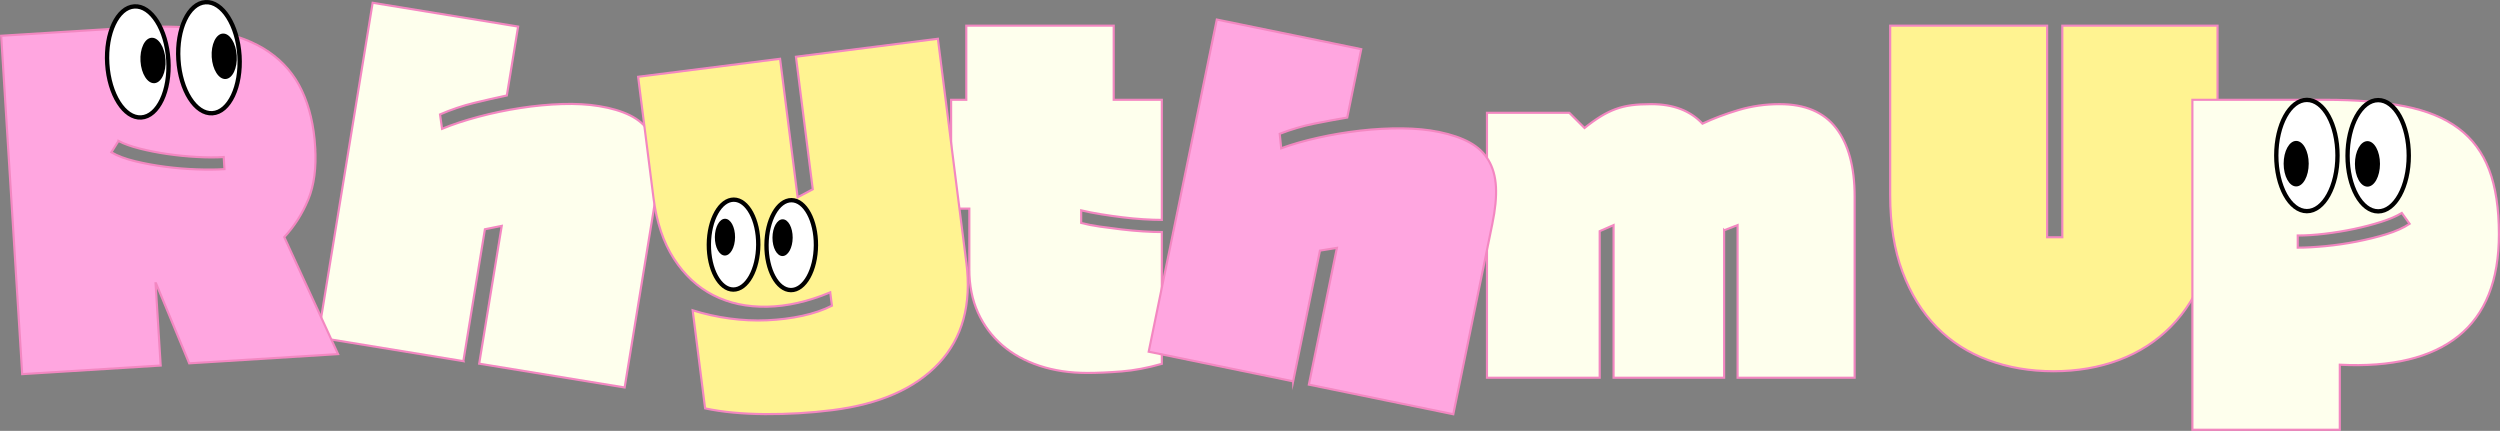 <?xml version="1.0" encoding="UTF-8"?>
<svg id="_레이어_2" data-name="레이어_2" xmlns="http://www.w3.org/2000/svg" viewBox="0 0 576.61 99.37">
  <rect x="0" y="0" width="576.61" height="99.37" fill="#808080" stroke="none"/>
  <defs>
    <style>
      .cls-1 {
        fill: #fff;
        stroke: #000;
      }

      .cls-1, .cls-2, .cls-3, .cls-4 {
        stroke-miterlimit: 10;
      }

      .cls-2 {
        fill: #feffed;
      }

      .cls-2, .cls-3, .cls-4 {
        stroke: #f387c1;
        stroke-width: .5px;
      }

      .cls-3 {
        fill: #fff391;
      }

      .cls-4 {
        fill: #ffa6e0;
      }
    </style>
  </defs>
  <g id="_레이어_1-2" data-name="레이어_1">
    <path class="cls-3" d="M435.96,45.02V5.92h36.2v48.8h3.5V5.92h35.8v39.1c0,6.67-.95,12.53-2.85,17.6-1.9,5.07-4.53,9.3-7.9,12.7-3.37,3.4-7.35,5.97-11.95,7.7-4.6,1.73-9.63,2.6-15.1,2.6s-10.42-.85-15.05-2.55c-4.63-1.7-8.62-4.25-11.95-7.65-3.33-3.4-5.95-7.63-7.85-12.7-1.9-5.07-2.85-10.97-2.85-17.7Z"/>
    <g>
      <path class="cls-2" d="M536.36,23.02c7.13,0,13.23.5,18.3,1.5,5.07,1,9.2,2.7,12.4,5.1,3.2,2.4,5.55,5.58,7.05,9.55,1.5,3.97,2.25,8.92,2.25,14.85,0,10.67-3.12,18.5-9.35,23.5-6.23,5-15.35,7.2-27.35,6.6v15h-34V23.02h30.7ZM553.96,49.12c-1.2.73-2.78,1.42-4.75,2.05-1.97.63-4.07,1.18-6.3,1.65-2.23.47-4.48.83-6.75,1.1-2.27.27-4.33.4-6.2.4v2.8c1.87,0,4-.12,6.4-.35,2.4-.23,4.8-.58,7.2-1.05,2.4-.47,4.68-1.03,6.85-1.7,2.17-.67,3.95-1.47,5.35-2.4l-1.8-2.5Z"/>
      <ellipse class="cls-1" cx="532.07" cy="35.87" rx="7.06" ry="12.83"/>
      <ellipse class="cls-1" cx="548.51" cy="35.92" rx="7.06" ry="12.83"/>
    </g>
    <path class="cls-2" d="M267.97,50.72c-1.27,0-2.68-.05-4.25-.15-1.57-.1-3.17-.25-4.8-.45-1.63-.2-3.28-.43-4.95-.7-1.67-.27-3.2-.57-4.6-.9v2.9c1.27.33,2.72.62,4.35.85,1.63.23,3.3.45,5,.65,1.7.2,3.35.35,4.95.45,1.6.1,3.03.15,4.3.15v30.4c-3.27.93-6.37,1.52-9.3,1.75-2.93.23-5.57.35-7.9.35-4,0-7.67-.55-11-1.65-3.33-1.1-6.2-2.68-8.6-4.75-2.4-2.07-4.27-4.57-5.6-7.5-1.33-2.93-2-6.27-2-10v-14h-4.2v-25.1h3.5V5.92h34v17.1h11.1v27.7Z"/>
    <path class="cls-2" d="M106.88,83.3l-33.55-5.49L85.95.64l33.55,5.49-2.6,15.89c-2.52.53-5.06,1.11-7.63,1.74-2.57.63-5.16,1.5-7.78,2.63l.47,3.32c2.46-1.02,5.27-1.94,8.41-2.78,3.14-.84,6.36-1.51,9.65-2.02,3.29-.51,6.5-.81,9.62-.91,3.12-.1,5.97.06,8.53.48,2.83.46,5.21,1.17,7.15,2.13,1.94.96,3.44,2.27,4.52,3.93,1.08,1.66,1.73,3.68,1.95,6.04.22,2.37.06,5.23-.49,8.58l-7.23,44.21-33.55-5.49,5.2-31.78-3.88.78-4.97,30.4Z"/>
    <g>
      <path class="cls-3" d="M222.88,60.54c1.23,9.66-.88,17.4-6.33,23.23-5.44,5.83-13.62,9.44-24.53,10.82-5.09.65-10.28.95-15.56.92-5.28-.04-9.89-.48-13.83-1.32l-2.87-22.62c2.73.86,5.57,1.49,8.51,1.89,2.94.4,5.83.54,8.67.41,2.84-.13,5.55-.47,8.13-1.03,2.58-.56,4.85-1.34,6.81-2.33l-.39-3.08c-5.11,2.13-9.97,3.23-14.6,3.31s-8.76-.8-12.38-2.66c-3.63-1.86-6.66-4.66-9.08-8.42-2.43-3.76-3.99-8.41-4.7-13.97l-3.55-27.98,32.74-4.15,4.05,31.94,3.49-1.85-3.88-30.56,32.74-4.15,6.55,51.59Z"/>
      <ellipse class="cls-1" cx="169.19" cy="56.42" rx="10.37" ry="5.7" transform="translate(111.65 225.23) rotate(-89.62)"/>
      <ellipse class="cls-1" cx="182.48" cy="56.55" rx="10.37" ry="5.7" transform="translate(124.73 238.64) rotate(-89.62)"/>
    </g>
    <g>
      <path class="cls-4" d="M72.69,33.91c.3,4.79-.24,8.83-1.6,12.12-1.37,3.29-3.21,6.18-5.52,8.66l12.4,26.98-34.33,2.13-7.66-18.46h-.1s1.18,18.97,1.18,18.97l-31.94,1.98L.27,8.25l30.64-1.9c7.12-.44,13.25-.19,18.38.76,5.13.95,9.38,2.57,12.73,4.87s5.89,5.28,7.62,8.95c1.73,3.67,2.75,7.99,3.06,12.99ZM27.32,32.52l-1.64,2.61c1.46.85,3.28,1.53,5.49,2.06,2.2.53,4.52.96,6.94,1.27,2.42.32,4.84.52,7.25.6,2.41.09,4.55.07,6.41-.05l-.17-2.79c-1.86.12-3.94.11-6.21-.02-2.28-.12-4.55-.35-6.81-.68-2.26-.33-4.39-.75-6.39-1.26-2-.51-3.62-1.09-4.87-1.75Z"/>
      <ellipse class="cls-1" cx="31.78" cy="14.28" rx="7.06" ry="12.83" transform="translate(-.82 2) rotate(-3.55)"/>
      <ellipse class="cls-1" cx="48.19" cy="13.31" rx="7.06" ry="12.83" transform="translate(-.73 3.01) rotate(-3.55)"/>
    </g>
    <path class="cls-2" d="M397.66,53.12v34h-25.5v-35.2l-3.2,1.4v33.8h-26V26.02h19l3.5,3.5c1.33-1.07,2.57-1.95,3.7-2.65,1.13-.7,2.28-1.27,3.45-1.7,1.17-.43,2.4-.73,3.7-.9,1.3-.17,2.82-.25,4.55-.25,5.07,0,9,1.5,11.8,4.5,2.53-1.2,5.32-2.25,8.35-3.15,3.03-.9,6.18-1.35,9.45-1.35,5.87,0,10.22,1.85,13.05,5.55,2.83,3.7,4.25,8.95,4.25,15.75v41.8h-27v-35.2l-3.1,1.2Z"/>
    <path class="cls-4" d="M298.25,87.95l-33.31-6.83,15.71-76.61,33.31,6.83-3.23,15.77c-2.54.43-5.1.91-7.69,1.43-2.59.52-5.22,1.3-7.88,2.32l.34,3.34c2.5-.92,5.34-1.73,8.51-2.44,3.17-.71,6.42-1.25,9.73-1.63,3.31-.38,6.53-.55,9.65-.52,3.12.03,5.96.3,8.51.83,2.81.58,5.16,1.38,7.06,2.42,1.9,1.04,3.35,2.41,4.36,4.11,1.01,1.71,1.58,3.74,1.71,6.12.13,2.37-.15,5.23-.84,8.56l-9,43.89-33.31-6.83,6.47-31.54-3.91.63-6.19,30.17Z"/>
    <ellipse cx="35.29" cy="13.95" rx="2.89" ry="5.25" transform="translate(-.8 2.21) rotate(-3.55)"/>
    <ellipse cx="51.71" cy="12.98" rx="2.89" ry="5.25" transform="translate(-.7 3.23) rotate(-3.55)"/>
    <ellipse cx="167.2" cy="54.69" rx="4.24" ry="2.33" transform="translate(111.41 221.53) rotate(-89.62)"/>
    <ellipse cx="180.49" cy="54.82" rx="4.24" ry="2.33" transform="translate(124.48 234.94) rotate(-89.62)"/>
    <ellipse cx="529.6" cy="37.75" rx="2.89" ry="5.25"/>
    <ellipse cx="546.04" cy="37.8" rx="2.89" ry="5.25"/>
  </g>
</svg>